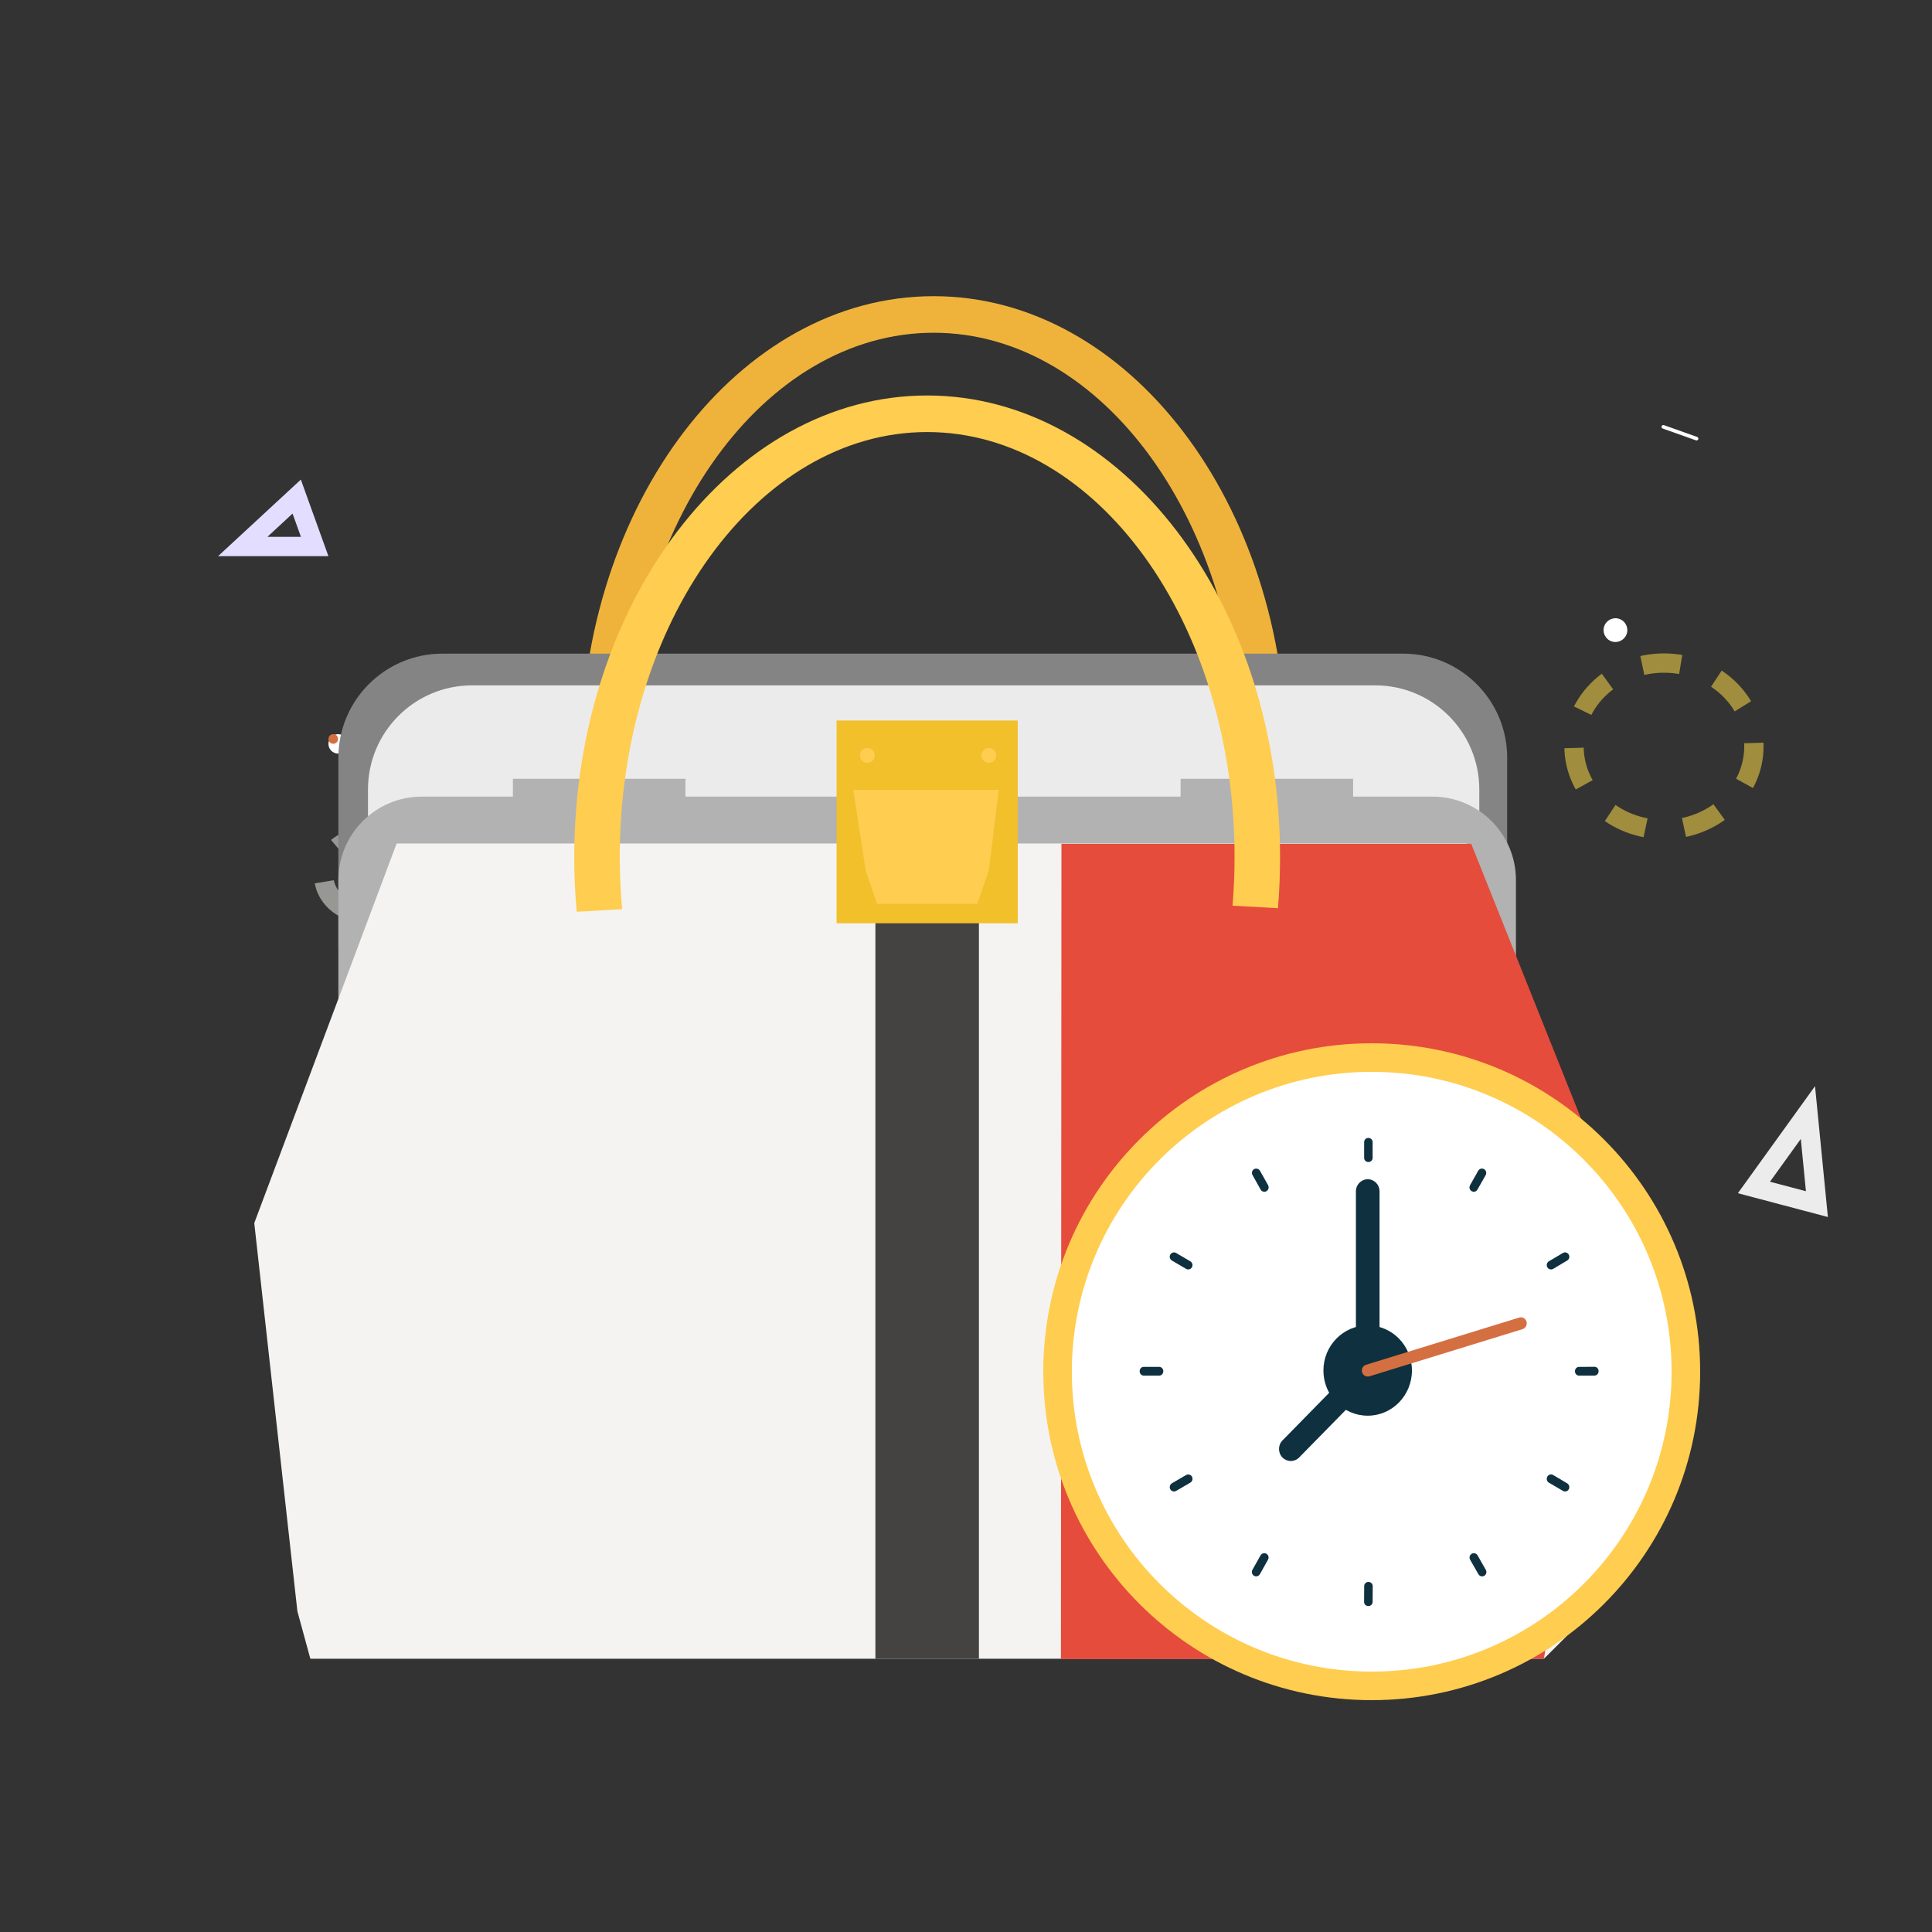 <?xml version="1.0" encoding="UTF-8"?>
<svg width="100px" height="100px" viewBox="0 0 100 100" version="1.1" xmlns="http://www.w3.org/2000/svg" xmlns:xlink="http://www.w3.org/1999/xlink">
    <rect x="0" y="0" width="100" height="100" fill="#333333" stroke="none"/>
    <!-- Generator: Sketch 43.1 (39012) - http://www.bohemiancoding.com/sketch -->
    <title>que_icon_two@1x</title>
    <desc>Created with Sketch.</desc>
    <defs></defs>
    <g id="Page-1" stroke="none" stroke-width="1" fill="none" fill-rule="evenodd">
        <path d="M18.006,38.503 C18.006,38.781 17.781,39.006 17.503,39.006 C17.225,39.006 17,38.781 17,38.503 C17,38.225 17.225,38 17.503,38 C17.781,38 18.006,38.225 18.006,38.503" id="Fill-57-Copy" fill="#FFFFFF"></path>
        <path d="M17.498,38.249 C17.498,38.387 17.387,38.498 17.249,38.498 C17.112,38.498 17,38.387 17,38.249 C17,38.111 17.112,38 17.249,38 C17.387,38 17.498,38.111 17.498,38.249" id="Fill-58-Copy" fill="#D46F41"></path>
        <g id="Group-20" transform="translate(12, 15)">
            <g id="Group-27-Copy-4" transform="translate(0, 10)">
                <ellipse id="Oval-4" stroke="#F9D745" opacity="0.55" stroke-dasharray="2" cx="74.127" cy="13.628" rx="4.656" ry="4.308"></ellipse>
                <ellipse id="Oval-4-Copy" stroke="#E9E8E2" opacity="0.55" stroke-dasharray="2" cx="6.849" cy="20.306" rx="2.095" ry="1.939"></ellipse>
                <polygon id="Path-10" stroke="#ECECEC" points="81.577 32.585 78.783 36.463 82.043 37.325"></polygon>
                <polygon id="Path-11" stroke="#E3DDFF" points="3.357 0.703 0.563 3.288 4.288 3.288"></polygon>
            </g>
            <g id="Group-28-Copy" transform="translate(1, 0)">
                <path d="M17.185,27.054 C17.1,26.117 17.058,25.162 17.058,24.217 C17.058,11.046 25.253,0.33 35.325,0.33 C45.397,0.33 53.591,11.046 53.591,24.217 C53.591,25.107 53.555,25.999 53.482,26.868 L51.13,26.74 C51.2,25.914 51.236,25.064 51.236,24.217 C51.236,12.09 44.098,2.223 35.325,2.223 C26.552,2.223 19.414,12.09 19.414,24.217 C19.414,25.118 19.454,26.026 19.534,26.919 L17.185,27.054 Z" id="Fill-70" fill="#EFB33C"></path>
                <path d="M59.623,39.362 L9.902,39.362 C6.926,39.362 4.514,36.95 4.514,33.975 L4.514,24.219 C4.514,21.244 6.926,18.832 9.902,18.832 L59.623,18.832 C62.599,18.832 65.011,21.244 65.011,24.219 L65.011,33.975 C65.011,36.95 62.599,39.362 59.623,39.362" id="Fill-71" fill="#848484"></path>
                <path d="M58.181,39.362 L11.434,39.362 C8.459,39.362 6.047,36.95 6.047,33.975 L6.047,25.862 C6.047,22.887 8.459,20.474 11.434,20.474 L58.181,20.474 C61.156,20.474 63.568,22.887 63.568,25.862 L63.568,33.975 C63.568,36.95 61.156,39.362 58.181,39.362" id="Fill-72" fill="#EBEBEB"></path>
                <polygon id="Fill-77" fill="#B2B2B2" points="13.548 29.329 22.479 29.329 22.479 25.31 13.548 25.31"></polygon>
                <polygon id="Fill-79" fill="#B2B2B2" points="48.107 29.329 57.037 29.329 57.037 25.31 48.107 25.31"></polygon>
                <path d="M61.148,40.846 L8.832,40.846 C6.448,40.846 4.514,38.913 4.514,36.529 L4.514,30.551 C4.514,28.166 6.448,26.233 8.832,26.233 L61.148,26.233 C63.532,26.233 65.465,28.166 65.465,30.551 L65.465,36.529 C65.465,38.913 63.532,40.846 61.148,40.846" id="Fill-82" fill="#B2B2B2"></path>
                <polygon id="Fill-83" fill="#F4F3F1" points="7.529 28.659 62.898 28.659 70.488 46.967 68.256 69.516 66.916 70.855 3.063 70.855 2.393 68.399 0.161 48.306"></polygon>
                <polygon id="Fill-84" fill="#E54C3C" points="41.941 28.677 41.914 70.874 66.916 70.853 70.519 47.112 63.151 28.677"></polygon>
                <polygon id="Fill-86" fill="#444341" points="32.31 70.855 37.669 70.855 37.669 28.882 32.31 28.882"></polygon>
                <polygon id="Fill-87" fill="#F1C02B" points="30.301 32.789 39.678 32.789 39.678 22.295 30.301 22.295"></polygon>
                <polygon id="Fill-88" fill="#FFCD4F" points="37.584 31.784 32.396 31.784 31.808 30.068 31.164 25.881 38.703 25.881 38.18 30.066"></polygon>
                <path d="M32.28,24.101 C32.28,24.313 32.109,24.485 31.896,24.485 C31.684,24.485 31.512,24.313 31.512,24.101 C31.512,23.888 31.684,23.717 31.896,23.717 C32.109,23.717 32.28,23.888 32.28,24.101" id="Fill-89" fill="#FFCD4F"></path>
                <path d="M38.563,24.101 C38.563,24.313 38.392,24.485 38.179,24.485 C37.967,24.485 37.795,24.313 37.795,24.101 C37.795,23.888 37.967,23.717 38.179,23.717 C38.392,23.717 38.563,23.888 38.563,24.101" id="Fill-92" fill="#FFCD4F"></path>
                <path d="M16.85,32.194 C16.766,31.256 16.723,30.302 16.723,29.357 C16.723,16.186 24.918,5.47 34.99,5.47 C45.062,5.47 53.256,16.186 53.256,29.357 C53.256,30.247 53.22,31.138 53.147,32.008 L50.795,31.879 C50.865,31.053 50.901,30.204 50.901,29.357 C50.901,17.23 43.763,7.363 34.99,7.363 C26.217,7.363 19.079,17.23 19.079,29.357 C19.079,30.258 19.12,31.166 19.2,32.058 L16.85,32.194 Z" id="Fill-93" fill="#FFCD4F"></path>
            </g>
            <path d="M74.124,7.005 L75.845,7.616 C75.893,7.633 75.919,7.687 75.902,7.735 C75.884,7.783 75.831,7.809 75.783,7.792 L74.061,7.181 C74.013,7.164 73.988,7.11 74.005,7.062 C74.023,7.014 74.076,6.988 74.124,7.005" id="Fill-95-Copy" fill="#FFFFFF"></path>
            <path d="M71.409,18.195 C71.089,18.081 70.922,17.729 71.036,17.409 C71.149,17.089 71.501,16.922 71.821,17.036 C72.142,17.149 72.308,17.5 72.194,17.821 C72.081,18.14 71.73,18.308 71.409,18.195" id="Fill-96-Copy" fill="#FFFFFF"></path>
            <g id="Group-21-Copy" transform="translate(42, 39)">
                <path d="M34,16.999 C34,26.388 26.389,34 17.001,34 C7.613,34 0,26.388 0,16.999 C0,7.61 7.613,1.0658141e-14 17.001,1.0658141e-14 C26.389,1.0658141e-14 34,7.61 34,16.999" id="Fill-38" fill="#FFCD4F"></path>
                <path d="M32.522,17 C32.522,25.572 25.574,32.522 17.001,32.522 C8.431,32.522 1.478,25.572 1.478,17 C1.478,8.428 8.431,1.478 17.001,1.478 C25.574,1.478 32.522,8.428 32.522,17" id="Fill-40" fill="#FFFFFF"></path>
                <path d="M19.081,16.938 C19.081,18.229 18.057,19.276 16.792,19.276 C15.526,19.276 14.5,18.229 14.5,16.938 C14.5,15.649 15.526,14.602 16.792,14.602 C18.057,14.602 19.081,15.649 19.081,16.938" id="Fill-42" fill="#0E303F"></path>
                <path d="M22.282,7.685 C22.243,7.685 22.207,7.674 22.17,7.653 C22.064,7.59 22.028,7.453 22.09,7.345 L22.514,6.596 C22.576,6.49 22.711,6.453 22.817,6.517 C22.923,6.577 22.959,6.715 22.897,6.825 L22.473,7.571 C22.431,7.645 22.359,7.685 22.282,7.685" id="Fill-43" fill="#0E303F"></path>
                <path d="M11.018,27.592 C10.98,27.592 10.944,27.584 10.91,27.563 C10.801,27.5 10.765,27.362 10.825,27.254 L11.246,26.506 C11.308,26.395 11.447,26.363 11.548,26.421 C11.657,26.484 11.693,26.622 11.631,26.73 L11.212,27.479 C11.171,27.552 11.096,27.592 11.018,27.592" id="Fill-44" fill="#0E303F"></path>
                <path d="M27.007,23.199 C26.968,23.199 26.932,23.188 26.896,23.167 L26.167,22.74 C26.064,22.676 26.028,22.539 26.09,22.429 C26.149,22.32 26.283,22.286 26.392,22.347 L27.118,22.777 C27.222,22.84 27.26,22.977 27.198,23.088 C27.16,23.159 27.085,23.199 27.007,23.199" id="Fill-45" fill="#0E303F"></path>
                <path d="M7.503,11.706 C7.464,11.706 7.428,11.698 7.394,11.677 L6.658,11.245 C6.552,11.184 6.513,11.045 6.575,10.936 C6.637,10.828 6.774,10.791 6.877,10.855 L7.611,11.285 C7.717,11.348 7.756,11.488 7.694,11.593 C7.655,11.667 7.58,11.706 7.503,11.706" id="Fill-46" fill="#0E303F"></path>
                <path d="M11.443,7.685 C11.366,7.685 11.291,7.645 11.249,7.571 L10.831,6.822 C10.769,6.714 10.805,6.577 10.911,6.514 C11.017,6.458 11.154,6.49 11.216,6.598 L11.637,7.347 C11.696,7.455 11.658,7.592 11.552,7.656 C11.518,7.674 11.482,7.685 11.443,7.685" id="Fill-47" fill="#0E303F"></path>
                <path d="M22.714,27.592 C22.639,27.592 22.561,27.552 22.523,27.481 L22.094,26.732 C22.032,26.624 22.068,26.487 22.176,26.424 C22.277,26.361 22.414,26.395 22.479,26.506 L22.905,27.254 C22.967,27.36 22.931,27.5 22.825,27.563 C22.791,27.584 22.753,27.592 22.714,27.592" id="Fill-48" fill="#0E303F"></path>
                <path d="M6.767,23.198 C6.69,23.198 6.615,23.159 6.574,23.085 C6.514,22.977 6.553,22.837 6.659,22.774 L7.393,22.347 C7.499,22.289 7.633,22.32 7.695,22.431 C7.757,22.539 7.718,22.676 7.612,22.74 L6.876,23.169 C6.842,23.188 6.806,23.198 6.767,23.198" id="Fill-49" fill="#0E303F"></path>
                <path d="M26.28,11.706 C26.205,11.706 26.13,11.667 26.089,11.596 C26.027,11.488 26.063,11.348 26.169,11.285 L26.895,10.855 C26.999,10.791 27.136,10.828 27.198,10.936 C27.26,11.045 27.224,11.182 27.118,11.245 L26.391,11.677 C26.358,11.698 26.319,11.706 26.28,11.706" id="Fill-50" fill="#0E303F"></path>
                <path d="M6.003,17.201 L6.003,17.201 L5.2,17.201 C5.082,17.201 4.986,17.098 4.989,16.974 C4.989,16.848 5.082,16.748 5.2,16.748 L6.003,16.75 C6.118,16.75 6.214,16.85 6.212,16.974 C6.212,17.101 6.118,17.201 6.003,17.201" id="Fill-51" fill="#0E303F"></path>
                <path d="M27.728,17.201 C27.613,17.201 27.52,17.101 27.52,16.977 C27.518,16.851 27.613,16.751 27.728,16.751 L28.533,16.745 L28.533,16.745 C28.648,16.745 28.743,16.846 28.743,16.972 C28.743,17.096 28.648,17.199 28.535,17.199 L27.728,17.201 Z" id="Fill-52" fill="#0E303F"></path>
                <path d="M16.825,29.129 L16.825,29.129 C16.701,29.129 16.603,29.032 16.605,28.914 L16.611,28.094 C16.611,27.976 16.709,27.881 16.83,27.881 L16.833,27.881 C16.954,27.881 17.052,27.979 17.052,28.096 L17.047,28.917 C17.047,29.034 16.946,29.129 16.825,29.129" id="Fill-53" fill="#0E303F"></path>
                <path d="M16.827,6.147 C16.706,6.147 16.608,6.052 16.608,5.934 L16.608,5.113 C16.608,4.995 16.706,4.899 16.827,4.899 C16.949,4.899 17.047,4.995 17.047,5.113 L17.047,5.934 C17.047,6.052 16.949,6.147 16.827,6.147" id="Fill-54" fill="#0E303F"></path>
                <path d="M16.794,17.562 C16.456,17.562 16.182,17.282 16.182,16.937 L16.182,7.663 C16.182,7.318 16.456,7.038 16.794,7.038 C17.133,7.038 17.405,7.318 17.405,7.663 L17.405,16.937 C17.405,17.282 17.133,17.562 16.794,17.562" id="Fill-55" fill="#0E303F"></path>
                <path d="M12.812,21.622 C12.657,21.622 12.5,21.56 12.379,21.439 C12.142,21.195 12.142,20.799 12.381,20.557 L16.205,16.656 C16.442,16.414 16.83,16.414 17.069,16.658 C17.307,16.9 17.307,17.296 17.067,17.54 L13.243,21.439 C13.127,21.56 12.967,21.622 12.812,21.622" id="Fill-56" fill="#0E303F"></path>
                <path d="M16.794,17.249 C16.662,17.249 16.542,17.164 16.501,17.029 C16.451,16.865 16.544,16.691 16.705,16.64 L24.634,14.197 C24.793,14.146 24.966,14.241 25.013,14.406 C25.06,14.571 24.97,14.742 24.81,14.795 L16.882,17.238 C16.852,17.247 16.822,17.249 16.794,17.249" id="Fill-59" fill="#D46F41"></path>
            </g>
        </g>
    </g>
</svg>